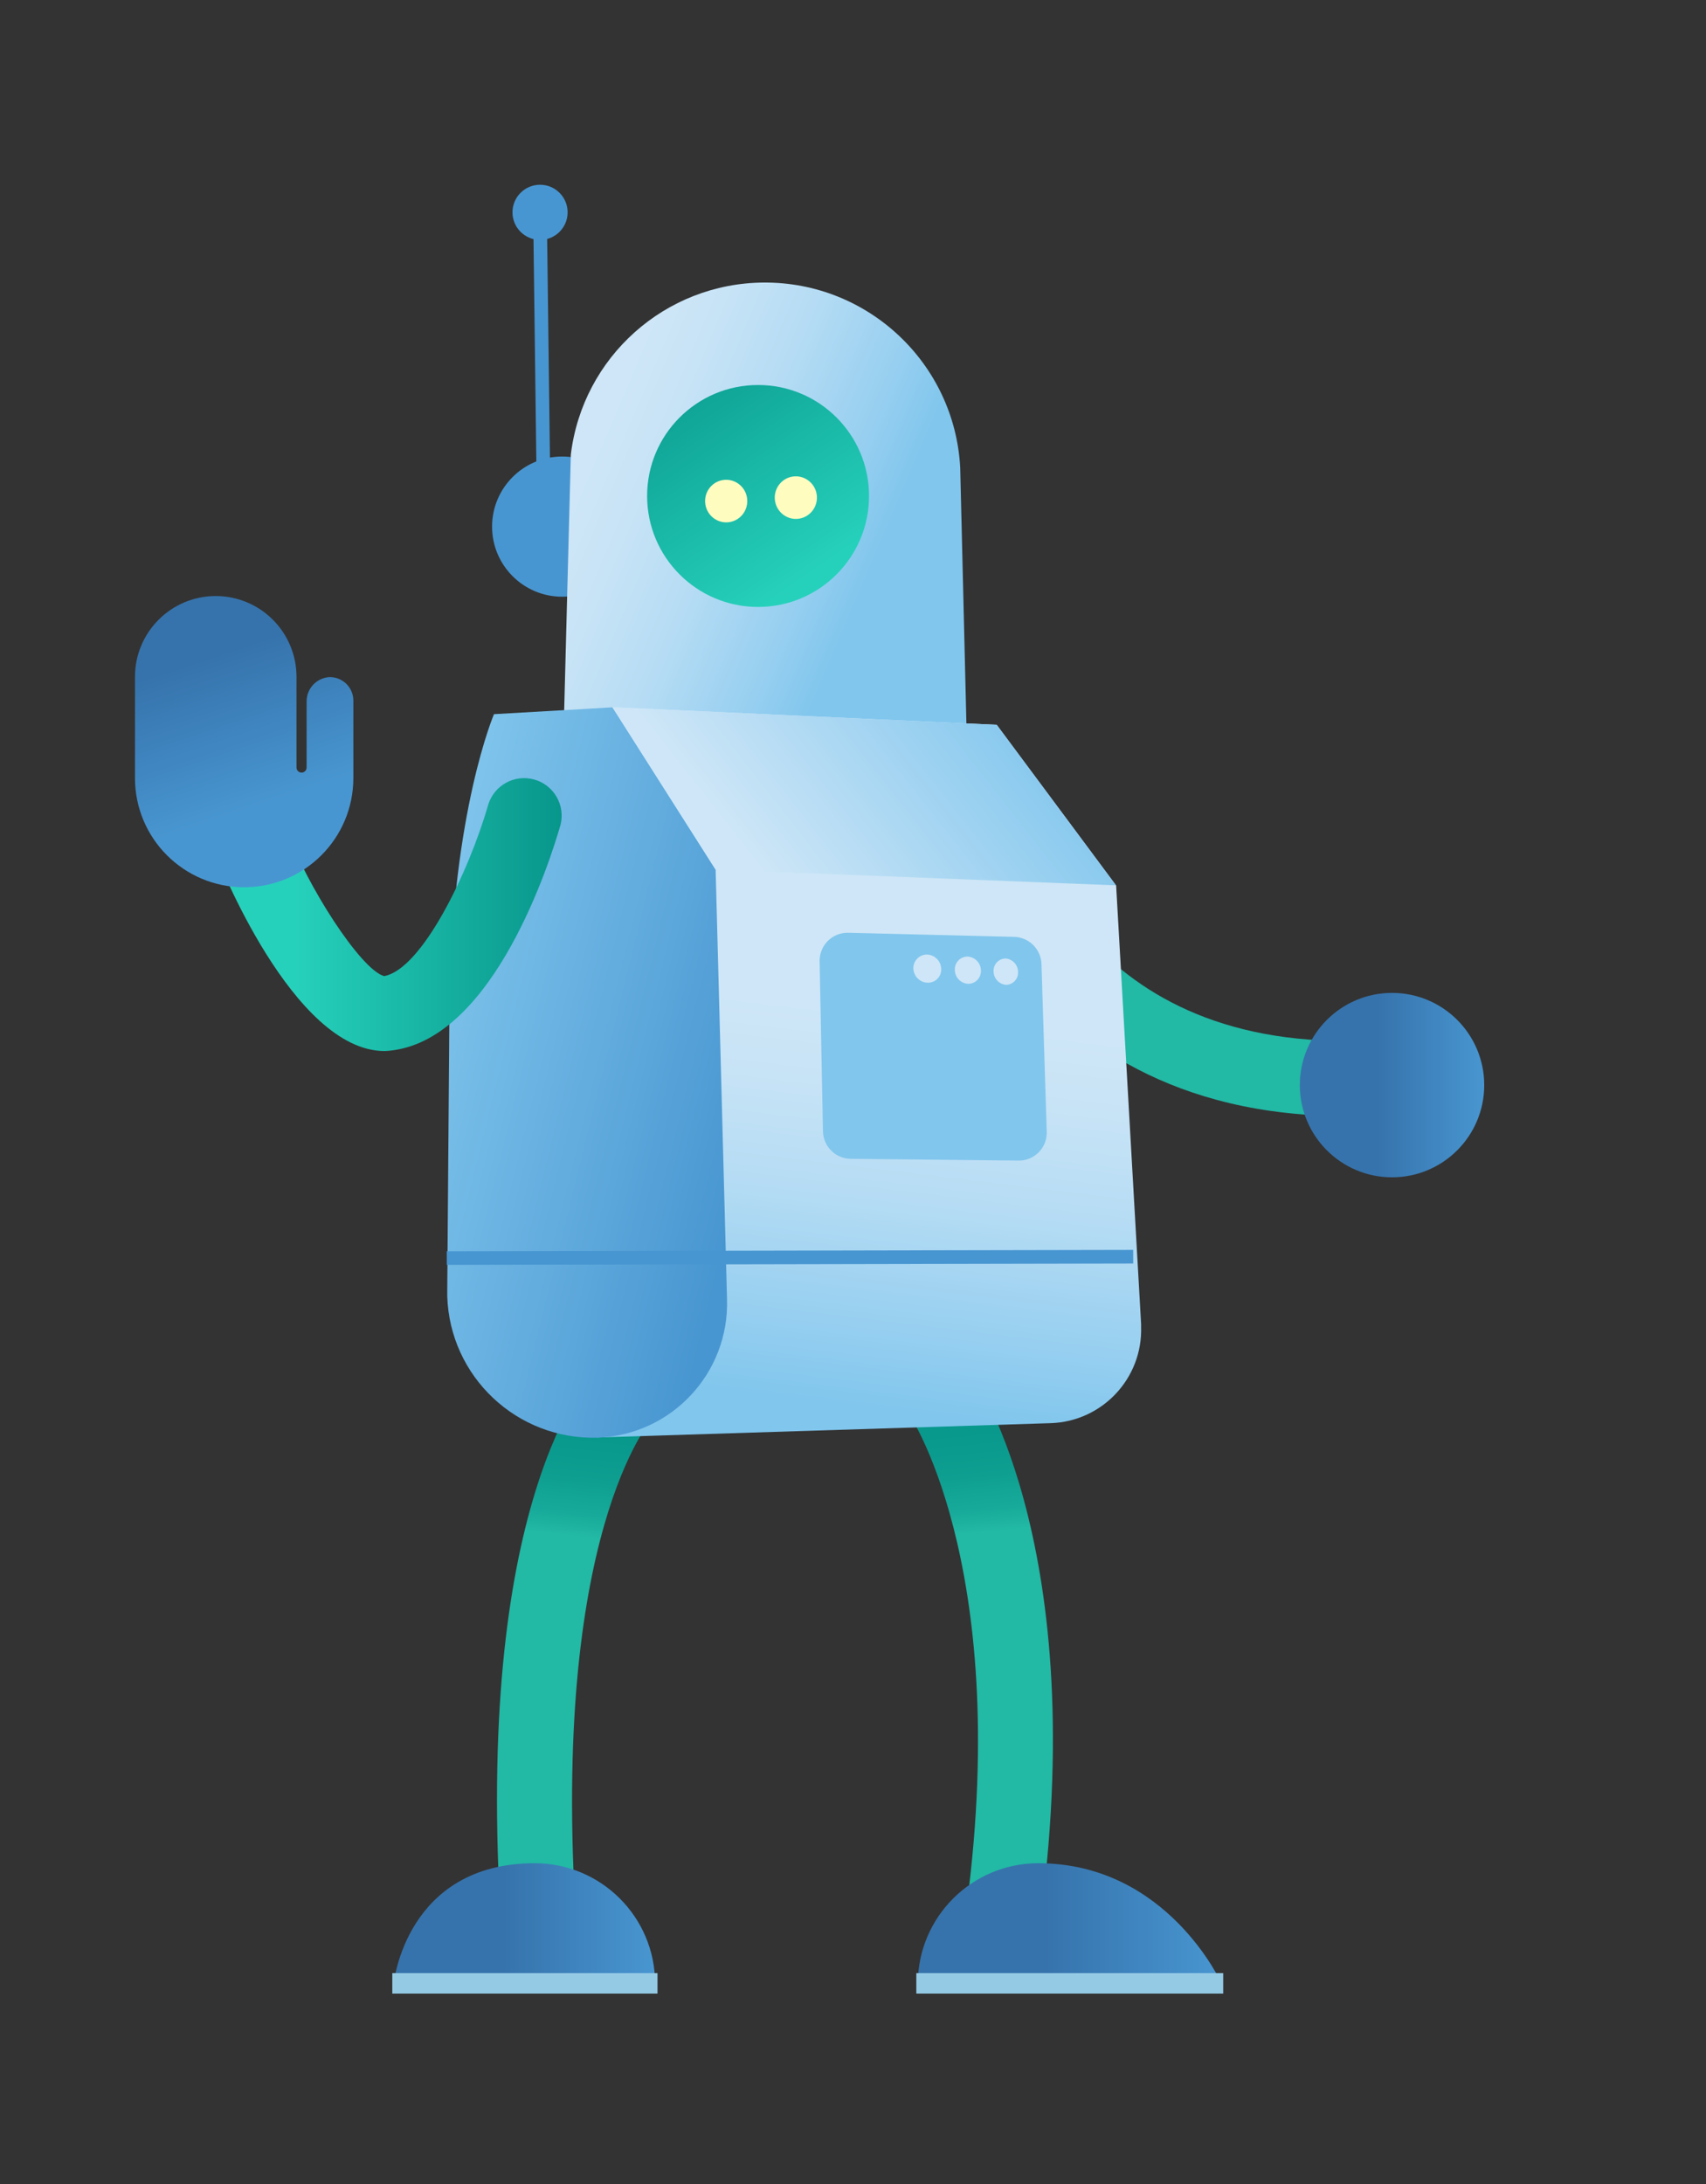 <svg id="robot" xmlns="http://www.w3.org/2000/svg" xmlns:xlink="http://www.w3.org/1999/xlink" viewBox="120 25 250 320"
     shape-rendering="geometricPrecision" text-rendering="geometricPrecision">
    <rect x="120" y="25" width="250" height="320" fill="#333333" stroke="none"/>
    <style>
        <![CDATA[#robot-g1_ts {animation: robot-g1_ts__ts 1000ms linear 3 normal forwards}@keyframes robot-g1_ts__ts { 0% {transform: translate(231.521px,98.165px) scale(1,1)} 50% {transform: translate(231.521px,98.165px) scale(1,0.42)} 100% {transform: translate(231.521px,98.165px) scale(1,1)} }#robot-g2_tr {animation: robot-g2_tr__tr 1000ms linear 3 normal forwards}@keyframes robot-g2_tr__tr { 0% {transform: translate(269.19px,167.37px) rotate(0deg)} 30% {transform: translate(269.19px,167.37px) rotate(2.804deg)} 70% {transform: translate(269.19px,167.37px) rotate(-4.693deg)} 100% {transform: translate(269.19px,167.37px) rotate(-0.261deg)} }#robot-g3_tr {animation: robot-g3_tr__tr 1000ms linear 3 normal forwards}@keyframes robot-g3_tr__tr { 0% {transform: translate(195.1px,148.011px) rotate(0deg)} 30% {transform: translate(195.1px,148.011px) rotate(-15.625deg)} 70% {transform: translate(195.1px,148.011px) rotate(27.941deg)} 100% {transform: translate(195.1px,148.011px) rotate(0.81deg)} }]]></style>
    <defs>
        <linearGradient id="robot-path1-fill" x1="203.605" y1="90.451" x2="270.034" y2="118.773"
                        spreadMethod="pad" gradientUnits="userSpaceOnUse">
            <stop id="robot-path1-fill-0" offset="5%" stop-color="rgb(206,230,247)"/>
            <stop id="robot-path1-fill-1" offset="17%" stop-color="rgb(199,227,246)"/>
            <stop id="robot-path1-fill-2" offset="34%" stop-color="rgb(181,220,244)"/>
            <stop id="robot-path1-fill-3" offset="54%" stop-color="rgb(151,207,240)"/>
            <stop id="robot-path1-fill-4" offset="66%" stop-color="rgb(129,198,237)"/>
        </linearGradient>
        <linearGradient id="robot-circle3-fill" x1="16.66" y1="24.26" x2="-20.99" y2="-30.57"
                        spreadMethod="pad" gradientUnits="userSpaceOnUse">
            <stop id="robot-circle3-fill-0" offset="23%" stop-color="rgb(38,209,187)"/>
            <stop id="robot-circle3-fill-1" offset="84%" stop-color="rgb(8,150,139)"/>
            <stop id="robot-circle3-fill-2" offset="100%" stop-color="rgb(8,150,139)"/>
        </linearGradient>
        <linearGradient id="robot-path2-fill" x1="-3930.54" y1="-411.227" x2="-4016.948" y2="-423.029"
                        spreadMethod="pad" gradientUnits="userSpaceOnUse">
            <stop id="robot-path2-fill-0" offset="28%" stop-color="rgb(34,185,165)"/>
            <stop id="robot-path2-fill-1" offset="84%" stop-color="rgb(2,149,138)"/>
        </linearGradient>
        <linearGradient id="robot-circle4-fill" x1="-13.51" y1="-0" x2="13.51" y2="-0"
                        spreadMethod="pad" gradientUnits="userSpaceOnUse">
            <stop id="robot-circle4-fill-0" offset="42%" stop-color="rgb(54,115,172)"/>
            <stop id="robot-circle4-fill-1" offset="100%" stop-color="rgb(72,150,209)"/>
        </linearGradient>
        <linearGradient id="robot-path3-fill" x1="268.35" y1="298.28" x2="260.28" y2="215.71"
                        spreadMethod="pad" gradientUnits="userSpaceOnUse">
            <stop id="robot-path3-fill-0" offset="0%" stop-color="rgb(34,185,165)"/>
            <stop id="robot-path3-fill-1" offset="59%" stop-color="rgb(34,185,165)"/>
            <stop id="robot-path3-fill-2" offset="63%" stop-color="rgb(23,170,154)"/>
            <stop id="robot-path3-fill-3" offset="69%" stop-color="rgb(14,159,145)"/>
            <stop id="robot-path3-fill-4" offset="77%" stop-color="rgb(9,152,140)"/>
            <stop id="robot-path3-fill-5" offset="100%" stop-color="rgb(8,150,139)"/>
        </linearGradient>
        <linearGradient id="robot-path4-fill" x1="200.08" y1="298.04" x2="208.38" y2="216.87"
                        spreadMethod="pad" gradientUnits="userSpaceOnUse">
            <stop id="robot-path4-fill-0" offset="0%" stop-color="rgb(34,185,165)"/>
            <stop id="robot-path4-fill-1" offset="59%" stop-color="rgb(34,185,165)"/>
            <stop id="robot-path4-fill-2" offset="63%" stop-color="rgb(23,170,154)"/>
            <stop id="robot-path4-fill-3" offset="69%" stop-color="rgb(14,159,145)"/>
            <stop id="robot-path4-fill-4" offset="77%" stop-color="rgb(9,152,140)"/>
            <stop id="robot-path4-fill-5" offset="100%" stop-color="rgb(8,150,139)"/>
        </linearGradient>
        <linearGradient id="robot-path5-fill" x1="267.639" y1="122.1" x2="254.306" y2="232.115"
                        spreadMethod="pad" gradientUnits="userSpaceOnUse">
            <stop id="robot-path5-fill-0" offset="48%" stop-color="rgb(206,230,247)"/>
            <stop id="robot-path5-fill-1" offset="58%" stop-color="rgb(199,227,246)"/>
            <stop id="robot-path5-fill-2" offset="72%" stop-color="rgb(181,220,244)"/>
            <stop id="robot-path5-fill-3" offset="89%" stop-color="rgb(151,207,240)"/>
            <stop id="robot-path5-fill-4" offset="100%" stop-color="rgb(129,198,237)"/>
        </linearGradient>
        <linearGradient id="robot-path6-fill" x1="231.133" y1="188.109" x2="177.832" y2="174.921"
                        spreadMethod="pad" gradientUnits="userSpaceOnUse">
            <stop id="robot-path6-fill-0" offset="0%" stop-color="rgb(72,150,209)"/>
            <stop id="robot-path6-fill-1" offset="100%" stop-color="rgb(129,198,237)"/>
        </linearGradient>
        <linearGradient id="robot-path8-fill" x1="254.5" y1="306.8" x2="299" y2="306.8"
                        spreadMethod="pad" gradientUnits="userSpaceOnUse">
            <stop id="robot-path8-fill-0" offset="42%" stop-color="rgb(54,115,172)"/>
            <stop id="robot-path8-fill-1" offset="100%" stop-color="rgb(72,150,209)"/>
        </linearGradient>
        <linearGradient id="robot-path9-fill" x1="177.7" y1="306.8" x2="216" y2="306.8"
                        spreadMethod="pad" gradientUnits="userSpaceOnUse">
            <stop id="robot-path9-fill-0" offset="42%" stop-color="rgb(54,115,172)"/>
            <stop id="robot-path9-fill-1" offset="100%" stop-color="rgb(72,150,209)"/>
        </linearGradient>
        <linearGradient id="robot-polygon1-fill" x1="237.475" y1="160.047" x2="273.304" y2="131.963"
                        spreadMethod="pad" gradientUnits="userSpaceOnUse">
            <stop id="robot-polygon1-fill-0" offset="0%" stop-color="rgb(206,230,247)"/>
            <stop id="robot-polygon1-fill-1" offset="100%" stop-color="rgb(129,198,237)"/>
        </linearGradient>
        <linearGradient id="robot-path13-fill" x1="151.37" y1="159" x2="202.37" y2="159" spreadMethod="pad"
                        gradientUnits="userSpaceOnUse">
            <stop id="robot-path13-fill-0" offset="23%" stop-color="rgb(38,209,187)"/>
            <stop id="robot-path13-fill-1" offset="100%" stop-color="rgb(8,150,139)"/>
        </linearGradient>
        <linearGradient id="robot-path14-fill" x1="146.07" y1="105.23" x2="158.62" y2="142.88"
                        spreadMethod="pad" gradientUnits="userSpaceOnUse">
            <stop id="robot-path14-fill-0" offset="42%" stop-color="rgb(54,115,172)"/>
            <stop id="robot-path14-fill-1" offset="100%" stop-color="rgb(72,150,209)"/>
        </linearGradient>
    </defs>
    <circle id="robot-circle1" r="10.27" transform="matrix(1 0 0 1 202.38 102.16)"
            fill="rgb(72,150,209)" stroke="none" stroke-width="1"/>
    <line id="robot-line1" x1="199.68" y1="99.17" x2="199.15" y2="57.61" fill="none"
          stroke="rgb(72,150,209)" stroke-width="2" stroke-miterlimit="10"/>
    <circle id="robot-circle2" r="4.04" transform="matrix(1 0 0 1 199.14 56.11)"
            fill="rgb(72,150,209)" stroke="none" stroke-width="1"/>
    <path id="robot-path1"
          d="M261.77,137.27L260.71,93.5C259.883,78.231,247.211,66.303,231.92,66.4L231.92,66.4C217.493,66.487,205.382,77.288,203.65,91.61L202.41,139.33Z"
          fill="url(#robot-path1-fill)" stroke="none" stroke-width="1"/>
    <circle id="robot-circle3" r="16.26" transform="matrix(1 0 0 1 231.09 97.67)"
            fill="url(#robot-circle3-fill)" stroke="none" stroke-width="1"/>
    <g id="robot-g1_ts" transform="translate(231.521,98.165) scale(1,1)">
        <g id="robot-g1" transform="translate(-231.521,-98.165)">
            <ellipse id="robot-ellipse1" rx="3.09" ry="3.12"
                     transform="matrix(0.998 -0.063 0.063 0.998 226.417 98.417)"
                     fill="rgb(255,252,192)" stroke="none" stroke-width="1"/>
            <ellipse id="robot-ellipse2" rx="3.09" ry="3.12"
                     transform="matrix(0.998 -0.063 0.063 0.998 236.624 97.912)"
                     fill="rgb(255,252,192)" stroke="none" stroke-width="1"/>
        </g>
    </g>
    <g id="robot-g2_tr" transform="translate(269.19,167.37) rotate(0)">
        <g id="robot-g2" transform="translate(-269.19,-167.37)">
            <path id="robot-path2"
                  d="M315.21,188.5C290.12,187.93,275.96,176.14,268.49,166.35C263.59,159.98,260.1,152.641,258.25,144.82L269.05,142.72C269.32,144.1,276.28,176.62,315.45,177.5Z"
                  fill="url(#robot-path2-fill)" stroke="none" stroke-width="1"/>
            <circle id="robot-circle4" r="13.51" transform="matrix(1 0 0 1 323.99 183.99)"
                    fill="url(#robot-circle4-fill)" stroke="none" stroke-width="1"/>
        </g>
    </g>
    <path id="robot-path3"
          d="M271.83,310.58L261,308.92C269.05,256.39,253.57,232.78,253.41,232.54L262.41,226.28C263.15,227.36,280.62,253.22,271.83,310.58Z"
          fill="url(#robot-path3-fill)" stroke="none" stroke-width="1"/>
    <path id="robot-path4"
          d="M193.16,302C190.31,242.64,206.79,225.76,208.67,224L216.11,232.11L216.19,232.03C216.04,232.17,201.55,247.28,204.14,301.45Z"
          fill="url(#robot-path4-fill)" stroke="none" stroke-width="1"/>
    <path id="robot-path5"
          d="M266.06,131.2L209.75,128.62L207.49,235.62L274,233.52C281.556,233.259,287.473,226.927,287.22,219.37L287.22,219L283.56,154.75Z"
          fill="url(#robot-path5-fill)" fill-rule="evenodd" stroke="none" stroke-width="1"/>
    <path id="robot-path6"
          d="M192.39,129.64L209.75,128.64L224.87,152.43L226.54,215.34C226.888,226.19,218.389,235.275,207.54,235.65L207.54,235.65C195.74,235.981,185.899,226.699,185.54,214.9L185.54,214.09L185.87,171.41C186.31,143.79,192.39,129.64,192.39,129.64Z"
          fill="url(#robot-path6-fill)" fill-rule="evenodd" stroke="none" stroke-width="1"/>
    <rect id="robot-rect1" width="100.59" height="2" rx="0" ry="0"
          transform="matrix(1 -0.002 0.002 1 185.468 208.336)"
          fill="rgb(72,150,209)" stroke="none" stroke-width="1"/>
    <path id="robot-path7"
          d="M240.11,165.87L240.6,190.79C240.659,192.998,242.452,194.764,244.66,194.79L269.24,195.05C271.487,195.084,273.341,193.297,273.39,191.05L273.39,190.86L272.62,166.27C272.557,164.087,270.803,162.333,268.62,162.27L244.31,161.67C243.223,161.643,242.169,162.05,241.381,162.8C240.594,163.55,240.136,164.583,240.11,165.67L240.11,165.67Z"
          fill="rgb(129,198,237)" stroke="none" stroke-width="1"/>
    <path id="robot-path8"
          d="M272.14,298C262.418,298.011,254.533,305.878,254.5,315.6L299,315.6C299,315.6,291.06,298,272.14,298Z"
          fill="url(#robot-path8-fill)" fill-rule="evenodd" stroke="none" stroke-width="1"/>
    <path id="robot-path9"
          d="M198.38,298C208.097,298.016,215.972,305.883,216,315.6L177.7,315.6C177.7,315.6,179.46,298,198.38,298Z"
          fill="url(#robot-path9-fill)" fill-rule="evenodd" stroke="none" stroke-width="1"/>
    <rect id="robot-rect2" width="44.97" height="3" rx="0" ry="0"
          transform="matrix(1 0 0 1 254.28 314.1)" fill="rgb(149,202,229)" stroke="none"
          stroke-width="1"/>
    <rect id="robot-rect3" width="38.86" height="3" rx="0" ry="0"
          transform="matrix(1 0 0 1 177.49 314.1)" fill="rgb(149,202,229)" stroke="none"
          stroke-width="1"/>
    <polygon id="robot-polygon1"
             points="224.87,152.41 283.54,154.72 266.06,131.2 209.75,128.62 224.87,152.41"
             fill="url(#robot-polygon1-fill)" fill-rule="evenodd" stroke="none" stroke-width="1"/>
    <path id="robot-path10"
          d="M265.6,167.3C265.596,168.338,266.386,169.207,267.42,169.3C267.895,169.295,268.348,169.101,268.68,168.762C269.012,168.422,269.195,167.965,269.19,167.49L269.19,167.49L269.19,167.44C269.197,166.419,268.434,165.557,267.42,165.44C266.948,165.429,266.491,165.607,266.15,165.933C265.808,166.259,265.61,166.708,265.6,167.18L265.6,167.18Z"
          fill="rgb(206,230,247)" stroke="none" stroke-width="1"/>
    <path id="robot-path11"
          d="M259.92,167.09C259.918,168.182,260.769,169.086,261.86,169.15C262.353,169.158,262.83,168.97,263.184,168.627C263.539,168.283,263.742,167.813,263.75,167.32L263.75,167.32L263.75,167.23C263.754,166.15,262.926,165.249,261.85,165.16C261.357,165.141,260.876,165.319,260.514,165.655C260.152,165.991,259.938,166.457,259.92,166.95L259.92,166.95Z"
          fill="rgb(206,230,247)" stroke="none" stroke-width="1"/>
    <path id="robot-path12"
          d="M253.84,166.86C253.86,168.012,254.778,168.948,255.93,168.99C256.445,169.006,256.944,168.817,257.32,168.464C257.695,168.112,257.914,167.625,257.93,167.11L257.93,167.11L257.93,167C257.918,165.876,257.05,164.948,255.93,164.86C255.399,164.836,254.881,165.023,254.489,165.382C254.097,165.74,253.863,166.239,253.84,166.77L253.84,166.77Z"
          fill="rgb(206,230,247)" stroke="none" stroke-width="1"/>
    <g id="robot-g3_tr" transform="translate(195.1,148.011) rotate(0)">
        <g id="robot-g3" transform="translate(-195.1,-148.011)">
            <path id="robot-path13"
                  d="M176.36,179C162.88,179,151.8,150.63,151.7,150.33C150.441,147.569,151.659,144.309,154.42,143.05C157.181,141.791,160.441,143.009,161.7,145.77C161.828,146.05,161.932,146.342,162.01,146.64C164.87,154.58,172.81,167.05,176.29,168.02C181.82,167.02,188.69,152.84,191.55,142.89C192.431,140.034,195.431,138.405,198.306,139.22C201.181,140.035,202.879,142.997,202.13,145.89C200.65,151.04,192.51,176.89,177.59,178.89C177.183,178.952,176.772,178.989,176.36,179Z"
                  fill="url(#robot-path13-fill)" stroke="none" stroke-width="1"/>
            <path id="robot-path14"
                  d="M168.28,124.21C166.381,124.322,164.905,125.908,164.93,127.81L164.93,137.46C164.93,137.656,164.852,137.844,164.713,137.983C164.574,138.122,164.386,138.2,164.19,138.2L164.19,138.2C163.994,138.2,163.806,138.122,163.667,137.983C163.528,137.844,163.45,137.656,163.45,137.46L163.45,137.46L163.45,124.17C163.45,121.03,162.203,118.018,159.982,115.798C157.762,113.577,154.75,112.33,151.61,112.33L151.61,112.33C145.075,112.336,139.78,117.635,139.78,124.17L139.78,139C139.78,147.837,146.943,155,155.78,155L155.78,155C164.617,155,171.78,147.837,171.78,139L171.78,127.66C171.783,126.748,171.423,125.872,170.78,125.225C170.136,124.578,169.262,124.213,168.35,124.21L168.28,124.21Z"
                  fill="url(#robot-path14-fill)" stroke="none" stroke-width="1"/>
        </g>
    </g>
</svg>
